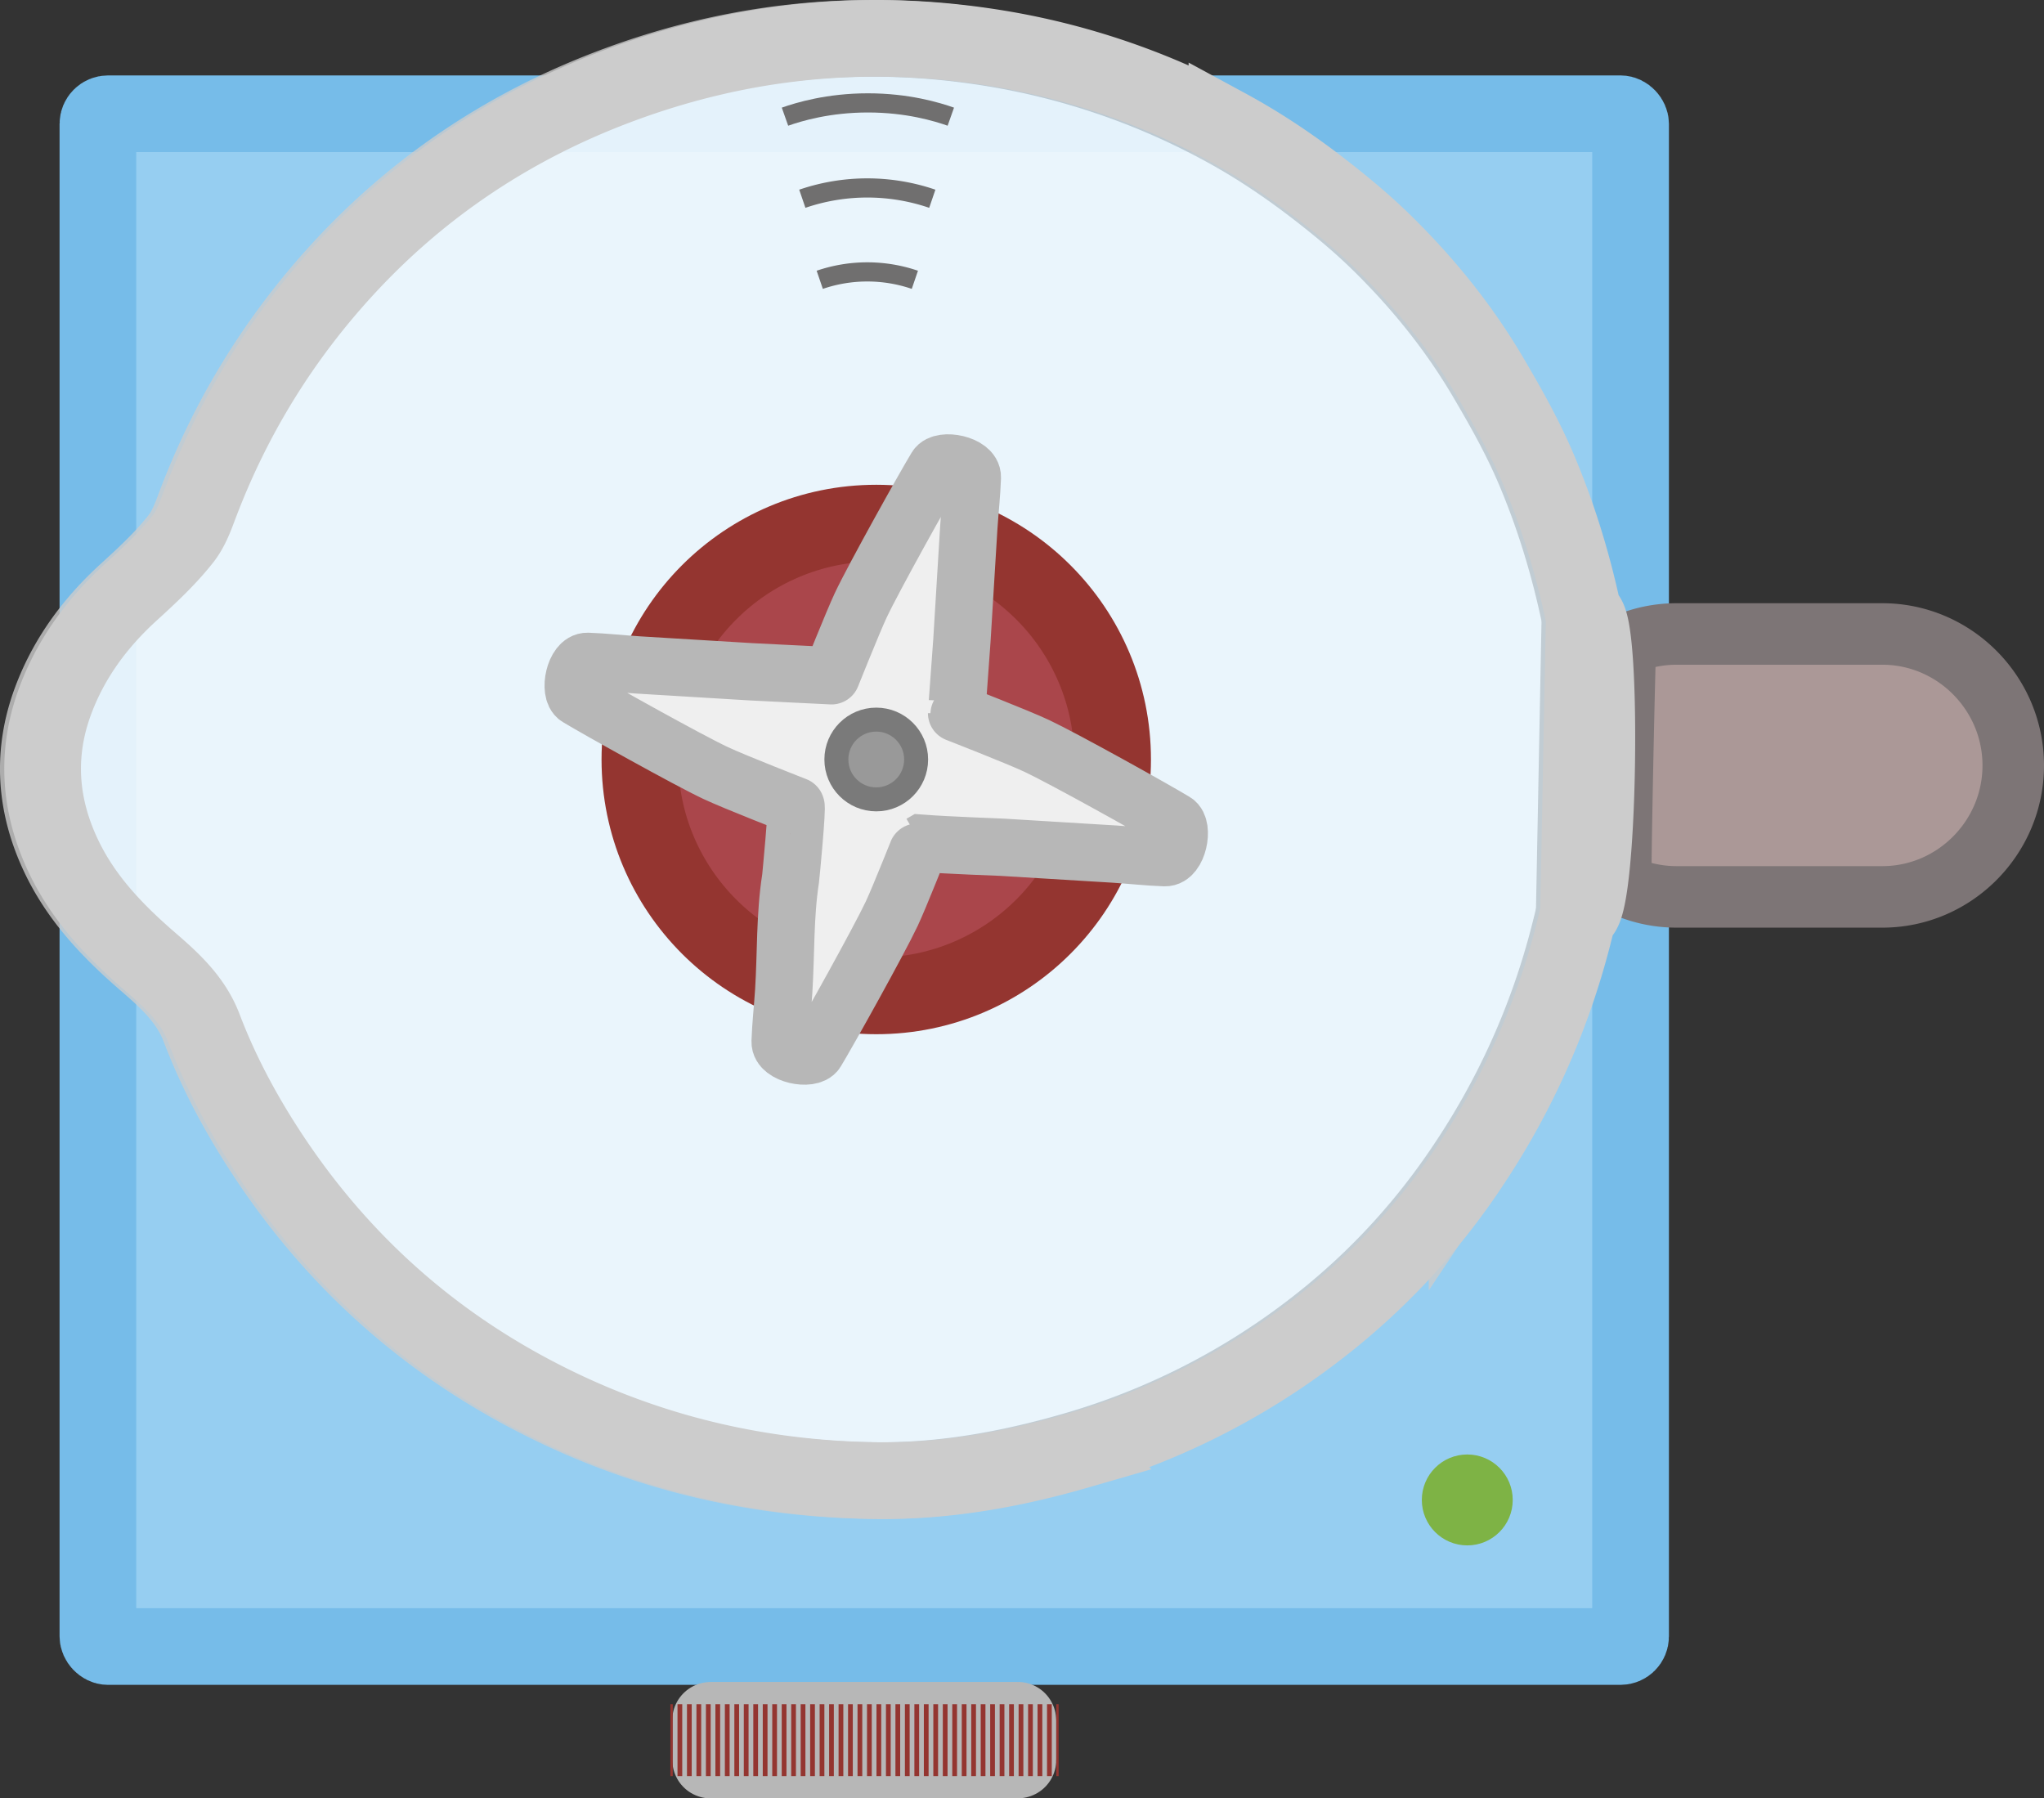 <svg xmlns="http://www.w3.org/2000/svg" viewBox="0 0 2424.64 2133.17"><rect x="0" y="0" width="2424.64" height="2133.17" fill="#333333" stroke="none"/><defs><style>.cls-1{fill:#96cef1;stroke:#76bce9;}.cls-1,.cls-10,.cls-11,.cls-12,.cls-13,.cls-14,.cls-2,.cls-8,.cls-9{stroke-miterlimit:10;}.cls-1,.cls-14,.cls-2,.cls-8,.cls-9{stroke-width:90.96px;}.cls-10,.cls-2{fill:#efefef;stroke:#b7b7b7;}.cls-3{fill:#7eb345;}.cls-12,.cls-14,.cls-4,.cls-5,.cls-6{fill:none;}.cls-4,.cls-5,.cls-6,.cls-9{stroke:#943530;}.cls-4,.cls-5,.cls-6{stroke-linejoin:bevel;stroke-width:85.28px;}.cls-5{stroke-dasharray:0.01 0 0 0;}.cls-6{stroke-dasharray:5.62 5.61 0.01 0 0 0;}.cls-7{opacity:0.8;}.cls-8{fill:#fff;}.cls-14,.cls-8{stroke:#ccc;}.cls-9{fill:#aa464b;}.cls-10{stroke-width:68.02px;}.cls-11{fill:#999;stroke:#7a7a7a;stroke-width:28.43px;}.cls-12{stroke:#706f6f;stroke-width:22.74px;}.cls-13{fill:#ab9897;stroke:#7d7576;stroke-width:72.96px;}</style></defs><g id="Livello_2" data-name="Livello 2"><g id="Livello_7" data-name="Livello 7"><rect class="cls-1" x="116.14" y="134.94" width="1818.1" height="1818.1" rx="12"/><rect class="cls-2" x="842.9" y="2040.51" width="364.57" height="47.18" rx="0.11"/><circle class="cls-3" cx="1740.52" cy="1779.17" r="53.92"/><line class="cls-4" x1="795.22" y1="2064.1" x2="798.06" y2="2064.1"/><line class="cls-5" x1="803.66" y1="2064.1" x2="803.67" y2="2064.1"/><line class="cls-6" x1="803.67" y1="2064.1" x2="1252.95" y2="2064.1"/><line class="cls-4" x1="1252.95" y1="2064.1" x2="1255.79" y2="2064.1"/><g class="cls-7"><path class="cls-8" d="M1874.19,730.47c-1-3.54-2-7.09-2.74-10.67C1859,663.5,1842,608.69,1819.39,555.6c-16.2-38-36.45-73.86-57.4-109.37-34.62-58.64-77.17-111-125.7-158.57-24.52-24-51-45.77-78.31-66.71-34.22-26.2-69.84-49.87-107.62-70.34a862.72,862.72,0,0,0-290-96c-146.64-21.13-289.39-5.47-428.06,45.78C605.28,147.32,495,220,403.34,320Q291.7,441.84,232.75,596.3c-5.73,15-10.81,30.28-20.92,43.08C193.33,662.79,171.44,683,149.51,703c-39.3,35.91-70.18,77.82-88.84,127.65-23.87,63.71-19.1,126.41,10.74,187.52,23.88,48.92,60.5,87,101.07,122.08,26,22.47,51.34,45.32,64.16,79,18.31,48.14,42.09,93.71,69.68,137.18,77.78,122.56,179.58,219.69,307,289.82,132,72.65,273.5,108.34,423.82,110,80.9.89,159.6-13.34,237-35.76a848.07,848.07,0,0,0,280.38-141.29q109.52-83.49,185.77-198.83a884.65,884.65,0,0,0,120.88-271.56q3.18-12.42,6.19-24.9C1892.39,1095.71,1897.4,720.57,1874.19,730.47Z"/><line class="cls-8" x1="1874.19" y1="730.47" x2="1867.39" y2="1083.89"/></g><circle class="cls-9" cx="1039.43" cy="900.88" r="280.38"/><path class="cls-10" d="M1393.65,974.43c-23-14-131.67-74.51-163.54-89.53-23.37-11-95.82-39.14-95.38-39,0,.39,6.16-83.87,6.32-86.47,2.78-44.41,5.32-88.83,8.13-133.24,1.26-20,3.56-40,4.24-60,.52-15.5-36.22-22.72-42.84-11.81-14,23-74.56,131.64-89.53,163.54-9.67,20.63-37.38,90.23-34.58,83.22l-.27.16-.4.23h0c1.35.1-92.44-4.53-95.56-4.73C845.83,794,801.4,791.53,757,788.73c-20-1.26-40-3.56-60-4.24-15.51-.53-22.73,36.22-11.82,42.84,23,13.95,131.66,74.53,163.55,89.52,23.58,11.09,96.37,39.38,95.37,39,2,.4-5.91,83.84-6.32,86.47-6.83,44-5.32,88.84-8.12,133.25-1.26,20-3.56,40-4.24,60-.53,15.51,36.22,22.73,42.84,11.82,14-23,74.48-131.68,89.52-163.55,9.36-19.83,34.32-83.35,34.59-83.22l.67-.39c33.45,2.51,93,4.57,95.56,4.73,44.41,2.77,88.83,5.32,133.24,8.12,20,1.27,40,3.57,60,4.24C1397.34,1017.79,1404.56,981,1393.65,974.43Z"/><circle class="cls-11" cx="1039.43" cy="900.88" r="47.3"/><path class="cls-12" d="M931.17,138.4c16.54-5.85,51.51-16.35,98.4-16.35s81.78,10.5,98.31,16.35"/><path class="cls-12" d="M972.4,331.9a174.37,174.37,0,0,1,112.84,0"/><path class="cls-12" d="M951.73,235.75a238.22,238.22,0,0,1,154.19,0"/><path class="cls-13" d="M2232.85,752H1988.77a153.31,153.31,0,0,0-60.49,12.39c-.79-2.85-7.08,291.29-5.45,284.59a153.28,153.28,0,0,0,65.94,14.88h244.08c85.42,0,155.31-70.17,155.31-155.93h0C2388.16,822.19,2318.27,752,2232.85,752Z"/><path class="cls-14" d="M1879.29,730.47c-1-3.54-2-7.09-2.75-10.67-12.44-56.3-29.45-111.11-52.06-164.2-16.2-38-36.45-73.86-57.4-109.37-34.61-58.64-77.17-111-125.7-158.57-24.52-24-51-45.77-78.31-66.71-34.22-26.2-69.84-49.87-107.62-70.34a862.74,862.74,0,0,0-290-96C1018.76,33.48,876,49.14,737.34,100.39,610.37,147.32,500.11,220,408.43,320Q296.78,441.84,237.84,596.3c-5.73,15-10.81,30.28-20.91,43.08C198.43,662.79,176.53,683,154.6,703c-39.3,35.91-70.18,77.82-88.84,127.65C41.89,894.35,46.67,957.05,76.5,1018.16c23.88,48.92,60.5,87,101.07,122.08,26,22.47,51.34,45.32,64.16,79,18.31,48.14,42.09,93.71,69.68,137.18,77.78,122.56,179.58,219.69,307,289.82,132,72.65,273.5,108.34,423.82,110,80.9.89,159.61-13.34,237-35.76a848.12,848.12,0,0,0,280.37-141.29q109.53-83.49,185.77-198.83a884.65,884.65,0,0,0,120.88-271.56c2.13-8.28,4.17-16.59,6.19-24.9C1897.48,1095.71,1902.49,720.57,1879.29,730.47Z"/><line class="cls-14" x1="1879.29" y1="730.47" x2="1872.48" y2="1083.89"/></g></g></svg>